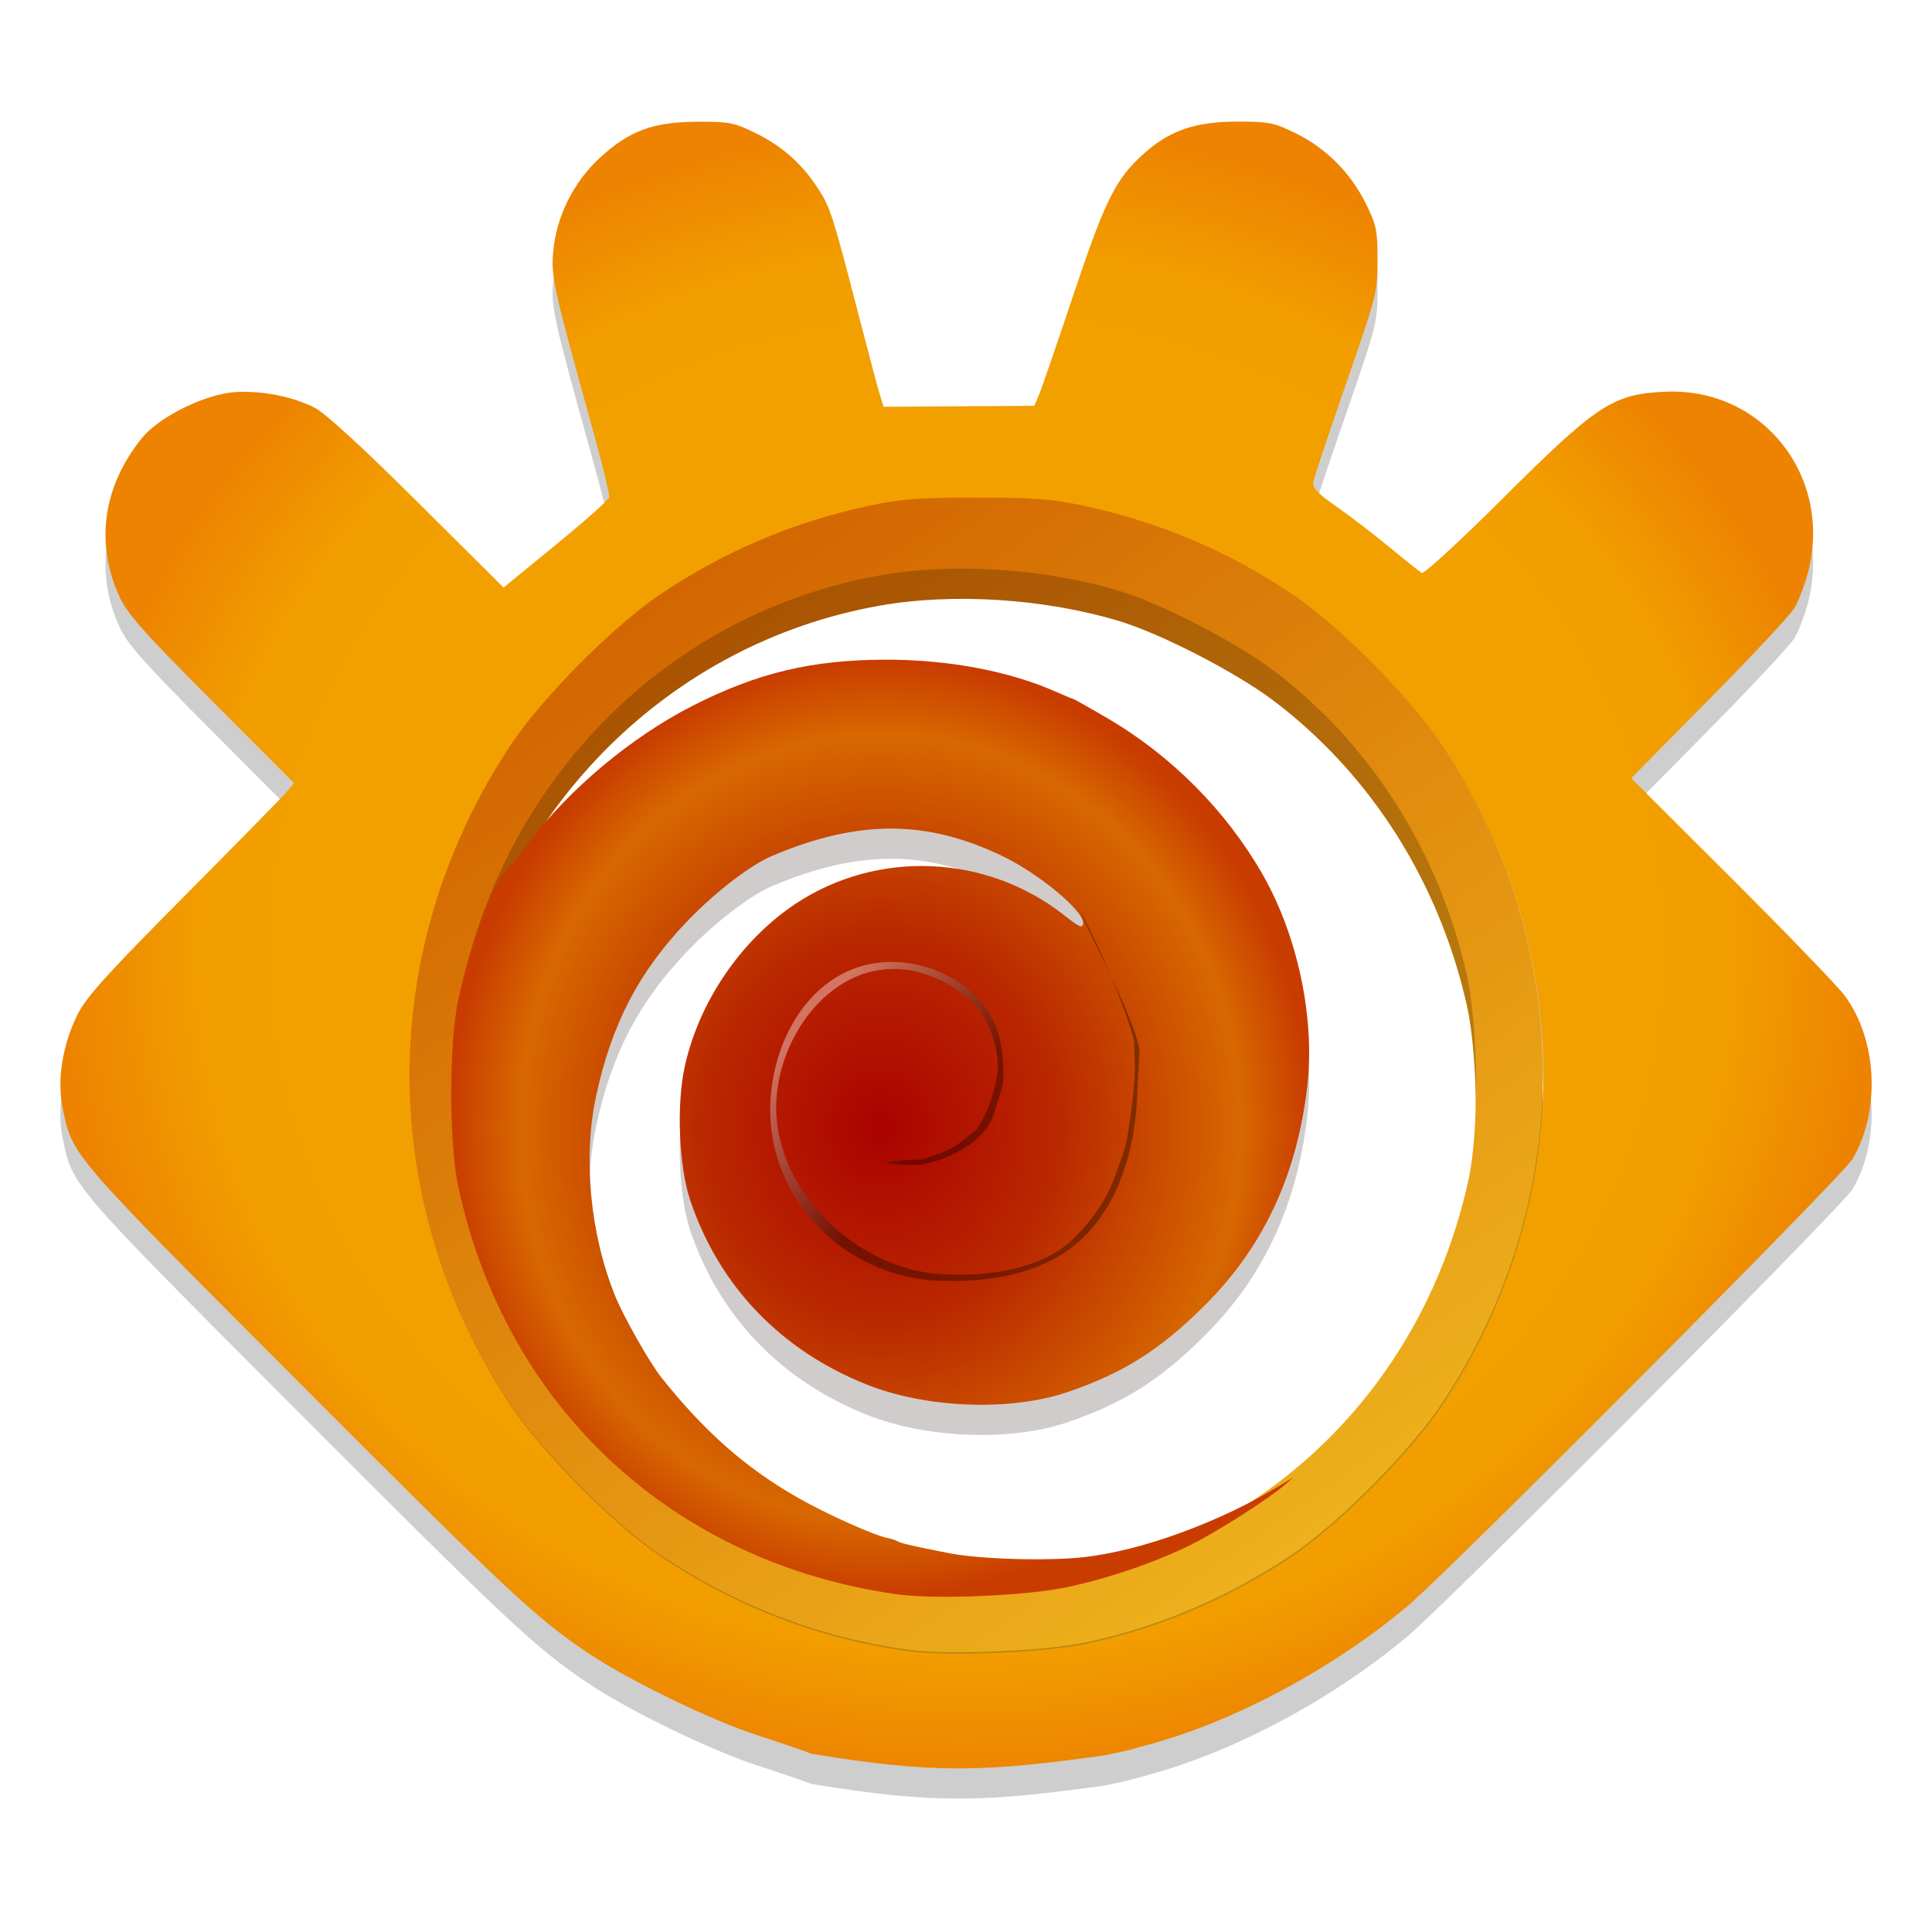 <svg height="128" viewBox="0 0 128 128" width="128" xmlns="http://www.w3.org/2000/svg" xmlns:xlink="http://www.w3.org/1999/xlink">
  <linearGradient id="linearGradient3420">
    <stop offset="0" stop-color="#d26400"/>
    <stop offset="1" stop-color="#eeb11c"/>
  </linearGradient>
  <linearGradient id="linearGradient3422" gradientUnits="userSpaceOnUse" x1="42.614" x2="87.55" xlink:href="#linearGradient3420" y1="37.966" y2="102.213"/>
  <radialGradient id="radialGradient3468" cx="64" cy="63.029" gradientTransform="matrix(1 0 0 .916 0 5.283)" gradientUnits="userSpaceOnUse" r="60">
    <stop offset="0" stop-color="#aa0200"/>
    <stop offset=".421" stop-color="#f2a100"/>
    <stop offset=".84" stop-color="#f29e00"/>
    <stop offset="1" stop-color="#ed8300"/>
  </radialGradient>
  <radialGradient id="radialGradient3631-3" cx="58.316" cy="74.751" gradientTransform="matrix(1 0 0 1.092 0 -6.906)" gradientUnits="userSpaceOnUse" r="28.419">
    <stop offset="0" stop-color="#aa0200"/>
    <stop offset=".421" stop-color="#ba2900"/>
    <stop offset=".84" stop-color="#d76800"/>
    <stop offset="1" stop-color="#c93c00"/>
  </radialGradient>
  <linearGradient id="linearGradient3670" gradientUnits="userSpaceOnUse" x1="55.302" x2="63.639" y1="65.753" y2="72.554">
    <stop offset="0" stop-color="#fff"/>
    <stop offset="1" stop-opacity=".914"/>
  </linearGradient>
  <filter id="filter3688" color-interpolation-filters="sRGB" height="1.129" width="1.112" x="-.056" y="-.065">
    <feGaussianBlur stdDeviation=".57"/>
  </filter>
  <linearGradient id="linearGradient845" gradientUnits="userSpaceOnUse" x1="42.614" x2="87.55" xlink:href="#linearGradient3420" y1="39.966" y2="104.213"/>
  <path d="m60.184 111.303c-5.946-.818-11.518-2.96-16.549-6.361-3.065-2.072-7.811-6.867-9.852-9.951-7.801-11.793-8.839-26.126-2.81-38.762 1.954-4.096 4.029-6.993 7.45-10.404 5.563-5.548 11.501-8.784 19.103-10.412 2.125-.455 3.281-.543 7.127-.543 3.846 0 5.002.088 7.127.543 5.023 1.075 9.65 3.045 13.891 5.913 3.065 2.072 7.812 6.867 9.852 9.951 8.917 13.481 8.917 30.233 0 43.714-2.04 3.084-6.787 7.879-9.852 9.951-4.219 2.853-8.916 4.857-13.771 5.876-2.752.578-9.125.841-11.717.485zm10.678-4.824c13.463-2.837 23.486-12.827 26.438-26.352.697-3.192.639-10.141-.112-13.497-1.831-8.181-6.368-15.338-12.81-20.207-2.482-1.876-7.464-4.445-10.244-5.282-4.951-1.49-11.023-1.877-15.882-1.011-13.821 2.463-24.709 13.25-27.703 27.447-.607 2.878-.605 9.461.003 12.315 1.983 9.305 7.111 16.874 14.774 21.807 4.327 2.785 9.05 4.511 14.375 5.253 2.49.347 8.474.093 11.161-.473z" fill="url(#linearGradient845)"/>
  <path d="m53.784 118.197c-.646-.247-2.261-.799-3.59-1.226-3.051-.981-8.558-3.655-11.234-5.454-3.489-2.346-5.245-3.992-19.496-18.275-14.935-14.968-14.673-14.661-15.328-17.925-.361-1.797.011-4.096.98-6.06.59-1.195 1.878-2.626 7.077-7.863 3.496-3.521 6.566-6.651 6.822-6.954l.466-.552-5.467-5.488c-4.512-4.529-5.579-5.731-6.103-6.879-1.624-3.552-1.088-7.318 1.494-10.501 1.162-1.432 4.254-2.943 6.238-3.047 1.763-.093 3.746.301 5.198 1.035.699.353 3.129 2.579 6.804 6.233l5.717 5.684 3.463-2.831c1.905-1.557 3.496-2.971 3.535-3.142.04-.171-.438-2.146-1.061-4.389-2.651-9.545-2.806-10.246-2.644-11.931.225-2.322 1.335-4.554 3.062-6.152 1.961-1.816 3.539-2.402 6.495-2.415 2.111-.009 2.43.054 3.876.766 1.743.858 3.074 2.047 4.13 3.688.796 1.238.969 1.777 2.635 8.219.67 2.591 1.324 5.048 1.454 5.461l.236.75 4.991-.031 4.991-.031.306-.719c.168-.395 1.196-3.382 2.285-6.637 2.121-6.343 2.815-7.723 4.737-9.414 1.697-1.494 3.371-2.058 6.118-2.06 2.111-.001 2.433.063 3.899.786 1.99.98 3.61 2.608 4.62 4.643.701 1.413.776 1.776.776 3.745 0 2.114-.063 2.362-2.096 8.22-1.153 3.322-2.132 6.252-2.174 6.512-.058.349.336.759 1.508 1.57.872.604 2.448 1.81 3.503 2.681 1.055.871 2.036 1.655 2.181 1.742.148.089 2.475-2.046 5.315-4.876 6.321-6.3 7.353-6.977 10.85-7.129 6.42-.278 11.068 5.591 9.445 11.926-.218.85-.632 1.935-.921 2.411s-2.838 3.207-5.665 6.068l-5.14 5.203 6.651 6.635c3.658 3.649 7.028 7.143 7.488 7.763 2.17 2.922 2.398 7.636.525 10.831-.645 1.099-26.712 27.288-29.477 29.614-4.909 4.13-11.451 7.637-17.091 9.162-1.535.415-.875.298-3.084.748-7.705 1.051-11.014 1.252-19.297-.116zm18.153-7.28c4.854-1.019 9.551-3.023 13.771-5.876 3.065-2.072 7.812-6.867 9.852-9.951 8.917-13.481 8.917-30.233 0-43.714-2.04-3.084-6.787-7.879-9.852-9.951-4.242-2.868-8.868-4.837-13.891-5.913-2.125-.455-3.281-.543-7.127-.543-3.846 0-5.002.088-7.127.543-5.023 1.075-9.65 3.045-13.891 5.913-3.065 2.072-7.812 6.867-9.852 9.951-8.917 13.481-8.917 30.233 0 43.714 2.04 3.084 6.787 7.879 9.852 9.951 5.031 3.401 10.603 5.543 16.549 6.361 2.592.357 8.965.093 11.717-.485z" fill="#0b0b0b" opacity=".2"/>
  <path d="m59.504 107.637c-14.905-2.076-26.024-12.398-29.149-27.06-.608-2.852-.611-9.445-.005-12.285.808-3.79 2.322-7.888 3.179-8.605.16-.134.822-.95 1.47-1.814 2.682-3.574 6.829-7.046 10.885-9.112 4.282-2.181 7.899-3.046 12.774-3.055 4.199-.007 8.225.754 11.355 2.149.531.237 1.023.44 1.092.452.069.012 1.111.6 2.315 1.307 4.215 2.474 7.828 6.117 10.23 10.316 2.319 4.053 3.476 9.504 2.966 13.974-.675 5.924-2.907 10.709-6.806 14.589-2.957 2.943-5.369 4.467-9.072 5.733-3.777 1.291-9.352 1.083-13.321-.498-5.69-2.266-9.768-6.52-11.682-12.189-.754-2.234-.928-6.295-.378-8.835.933-4.306 3.719-8.411 7.345-10.822 5.427-3.608 12.678-3.296 17.818.767.999.789 1.213.879 1.24.517.06-.8-2.894-3.264-5.317-4.434-5.035-2.432-9.549-2.446-15.244-.047-1.472.62-3.742 2.356-5.614 4.293-3.237 3.351-5.078 6.874-6.101 11.683-.868 4.078-.383 9.103 1.276 13.21.543 1.344 2.278 4.407 3.039 5.366 2.865 3.608 5.604 6.021 9.087 8.006 1.867 1.064 5.037 2.485 5.924 2.656.249.048.542.142.651.209.229.142.925.303 3.425.796 2.028.399 6.552.531 8.939.261 3.87-.439 9.072-2.349 13.046-4.791l.846-.52-.604.526c-1.049.914-4.404 3.059-6.161 3.939-2.33 1.167-5.5 2.254-8.287 2.841-2.688.566-8.671.82-11.161.473z" fill="#150101" opacity=".2"/>
  <path d="m60.184 111.303c-5.946-.818-11.518-2.96-16.549-6.361-3.065-2.072-7.811-6.867-9.852-9.951-7.801-11.793-8.839-26.126-2.81-38.762 1.954-4.096 4.029-6.993 7.45-10.404 5.563-5.548 11.501-8.784 19.103-10.412 2.125-.455 3.281-.543 7.127-.543 3.846 0 5.002.088 7.127.543 5.023 1.075 9.65 3.045 13.891 5.913 3.065 2.072 7.812 6.867 9.852 9.951 8.917 13.481 8.917 30.233 0 43.714-2.04 3.084-6.787 7.879-9.852 9.951-4.219 2.853-8.916 4.857-13.771 5.876-2.752.578-9.125.841-11.717.485zm10.678-4.824c13.463-2.837 23.486-12.827 26.438-26.352.697-3.192.639-10.141-.112-13.497-1.831-8.181-6.368-15.338-12.81-20.207-2.482-1.876-7.464-4.445-10.244-5.282-4.951-1.49-11.023-1.877-15.882-1.011-13.821 2.463-24.709 13.25-27.703 27.447-.607 2.878-.605 9.461.003 12.315 1.983 9.305 7.111 16.874 14.774 21.807 4.327 2.785 9.05 4.511 14.375 5.253 2.49.347 8.474.093 11.161-.473z" fill="#040404" opacity=".2"/>
  <path d="m60.184 109.303c-5.946-.818-11.518-2.96-16.549-6.361-3.065-2.072-7.811-6.867-9.852-9.951-7.801-11.793-8.839-26.126-2.81-38.762 1.954-4.096 4.029-6.993 7.45-10.404 5.563-5.548 11.501-8.784 19.103-10.412 2.125-.455 3.281-.543 7.127-.543 3.846 0 5.002.088 7.127.543 5.023 1.075 9.65 3.045 13.891 5.913 3.065 2.072 7.812 6.867 9.852 9.951 8.917 13.481 8.917 30.233 0 43.714-2.04 3.084-6.787 7.879-9.852 9.951-4.219 2.853-8.916 4.857-13.771 5.876-2.752.578-9.125.841-11.717.485zm10.678-4.824c13.463-2.837 23.486-12.827 26.438-26.352.697-3.192.639-10.141-.112-13.497-1.831-8.181-6.368-15.338-12.81-20.207-2.482-1.876-7.464-4.445-10.244-5.282-4.951-1.49-11.023-1.877-15.882-1.011-13.821 2.463-24.709 13.25-27.703 27.447-.607 2.878-.605 9.461.003 12.315 1.983 9.305 7.111 16.874 14.774 21.807 4.327 2.785 9.05 4.511 14.375 5.253 2.49.347 8.474.093 11.161-.473z" fill="url(#linearGradient3422)"/>
  <path d="m53.784 116.197c-.646-.247-2.261-.799-3.59-1.226-3.051-.981-8.558-3.655-11.234-5.454-3.489-2.346-5.245-3.992-19.496-18.275-14.935-14.968-14.673-14.661-15.328-17.925-.361-1.797.011-4.096.98-6.06.59-1.195 1.878-2.626 7.077-7.863 3.496-3.521 6.566-6.651 6.822-6.954l.466-.552-5.467-5.488c-4.512-4.529-5.579-5.731-6.103-6.879-1.624-3.552-1.088-7.318 1.494-10.501 1.162-1.432 4.254-2.943 6.238-3.047 1.763-.093 3.746.301 5.198 1.035.699.353 3.129 2.579 6.804 6.233l5.717 5.684 3.463-2.831c1.905-1.557 3.496-2.971 3.535-3.142.04-.171-.438-2.146-1.061-4.389-2.651-9.545-2.806-10.246-2.644-11.931.225-2.322 1.335-4.554 3.062-6.152 1.961-1.816 3.539-2.402 6.495-2.415 2.111-.009 2.43.054 3.876.766 1.743.858 3.074 2.047 4.13 3.688.796 1.238.969 1.777 2.635 8.219.67 2.591 1.324 5.048 1.454 5.461l.236.75 4.991-.031 4.991-.031.306-.719c.168-.395 1.196-3.382 2.285-6.637 2.121-6.343 2.815-7.723 4.737-9.414 1.697-1.494 3.371-2.058 6.118-2.06 2.111-.001 2.433.063 3.899.786 1.99.98 3.61 2.608 4.62 4.643.701 1.413.776 1.776.776 3.745 0 2.114-.063 2.362-2.096 8.22-1.153 3.322-2.132 6.252-2.174 6.512-.058.349.336.759 1.508 1.57.872.604 2.448 1.81 3.503 2.681 1.055.871 2.036 1.655 2.181 1.742.148.089 2.475-2.046 5.315-4.876 6.321-6.3 7.353-6.977 10.85-7.129 6.42-.278 11.068 5.591 9.445 11.926-.218.85-.632 1.935-.921 2.411s-2.838 3.207-5.665 6.068l-5.14 5.203 6.651 6.635c3.658 3.649 7.028 7.143 7.488 7.763 2.17 2.922 2.398 7.636.525 10.831-.645 1.099-26.712 27.288-29.477 29.614-4.909 4.13-11.451 7.637-17.091 9.162-1.535.415-.875.298-3.084.748-7.705 1.051-11.014 1.252-19.297-.116zm18.153-7.28c4.854-1.019 9.551-3.023 13.771-5.876 3.065-2.072 7.812-6.867 9.852-9.951 8.917-13.481 8.917-30.233 0-43.714-2.04-3.084-6.787-7.879-9.852-9.951-4.242-2.868-8.868-4.837-13.891-5.913-2.125-.455-3.281-.543-7.127-.543-3.846 0-5.002.088-7.127.543-5.023 1.075-9.65 3.045-13.891 5.913-3.065 2.072-7.812 6.867-9.852 9.951-8.917 13.481-8.917 30.233 0 43.714 2.04 3.084 6.787 7.879 9.852 9.951 5.031 3.401 10.603 5.543 16.549 6.361 2.592.357 8.965.093 11.717-.485z" fill="url(#radialGradient3468)"/>
  <path d="m59.504 105.637c-14.905-2.076-26.024-12.398-29.149-27.06-.608-2.852-.611-9.445-.005-12.285.808-3.79 2.322-7.888 3.179-8.605.16-.134.822-.95 1.47-1.814 2.682-3.574 6.829-7.046 10.885-9.112 4.282-2.181 7.899-3.046 12.774-3.055 4.199-.007 8.225.754 11.355 2.149.531.237 1.023.44 1.092.452.069.012 1.111.6 2.315 1.307 4.215 2.474 7.828 6.117 10.23 10.316 2.319 4.053 3.476 9.504 2.966 13.974-.675 5.924-2.907 10.709-6.806 14.589-2.957 2.943-5.369 4.467-9.072 5.733-3.777 1.291-9.352 1.083-13.321-.498-5.69-2.266-9.768-6.52-11.682-12.189-.754-2.234-.928-6.295-.378-8.835.933-4.306 3.719-8.411 7.345-10.822 5.427-3.608 12.678-3.296 17.818.767.999.789 1.213.879 1.24.517.06-.8-2.894-3.264-5.317-4.434-5.035-2.432-9.549-2.446-15.244-.047-1.472.62-3.742 2.356-5.614 4.293-3.237 3.351-5.078 6.874-6.101 11.683-.868 4.078-.383 9.103 1.276 13.21.543 1.344 2.278 4.407 3.039 5.366 2.865 3.608 5.604 6.021 9.087 8.006 1.867 1.064 5.037 2.485 5.924 2.656.249.048.542.142.651.209.229.142.925.303 3.425.796 2.028.399 6.552.531 8.939.261 3.87-.439 9.072-2.349 13.046-4.791l.846-.52-.604.526c-1.049.914-4.404 3.059-6.161 3.939-2.33 1.167-5.5 2.254-8.287 2.841-2.688.566-8.671.82-11.161.473z" fill="url(#radialGradient3631-3)"/>
  <path d="m75.366 72.024c-.021 1.044-.114 2.07-.285 3.058-.18 1.044-.446 2.045-.804 2.979-.635 1.657-1.56 3.104-2.81 4.206-2.215 1.954-5.531 2.735-9.237 2.59-6.456-.252-11.653-5.694-11.172-12.159.364-4.881 3.664-9.542 8.986-8.909 1.836.219 3.699 1.161 4.89 2.497 1.191 1.335 1.579 3.092 1.542 5.113-.037.654-.272 1.267-.483 1.91-.184.561-.212.966-.841 1.719-.611.626-1.008.933-1.749 1.312-.603.308-1.204.582-2.373.832-1.836.035-4.185-.179-.009-.355.942-.258 1.547-.467 2.194-.849.505-.298 1.115-.869 1.461-1.106.82-1.198 1.135-2.429 1.335-3.285.375-1.601-.369-3.83-1.404-4.989-1.034-1.16-2.99-2.159-4.583-2.348-4.741-.565-8.244 4.051-8.573 8.461-.441 5.92 5.197 11.5 11.16 11.732 3.167.124 6.605-.404 8.632-2.49 1.091-1.123 2.068-2.402 2.631-4.017.316-.907.692-1.791.847-2.789.276-1.779.437-2.963.47-4.569-.083-1.912.043-1.335-.249-2.297-1.121-3.699-4.131-9.592-3.1-7.257.509 1.152 3.63 7.128 3.65 8.696z" fill="url(#linearGradient3670)" fill-rule="evenodd" filter="url(#filter3688)" opacity=".619"/>
</svg>
